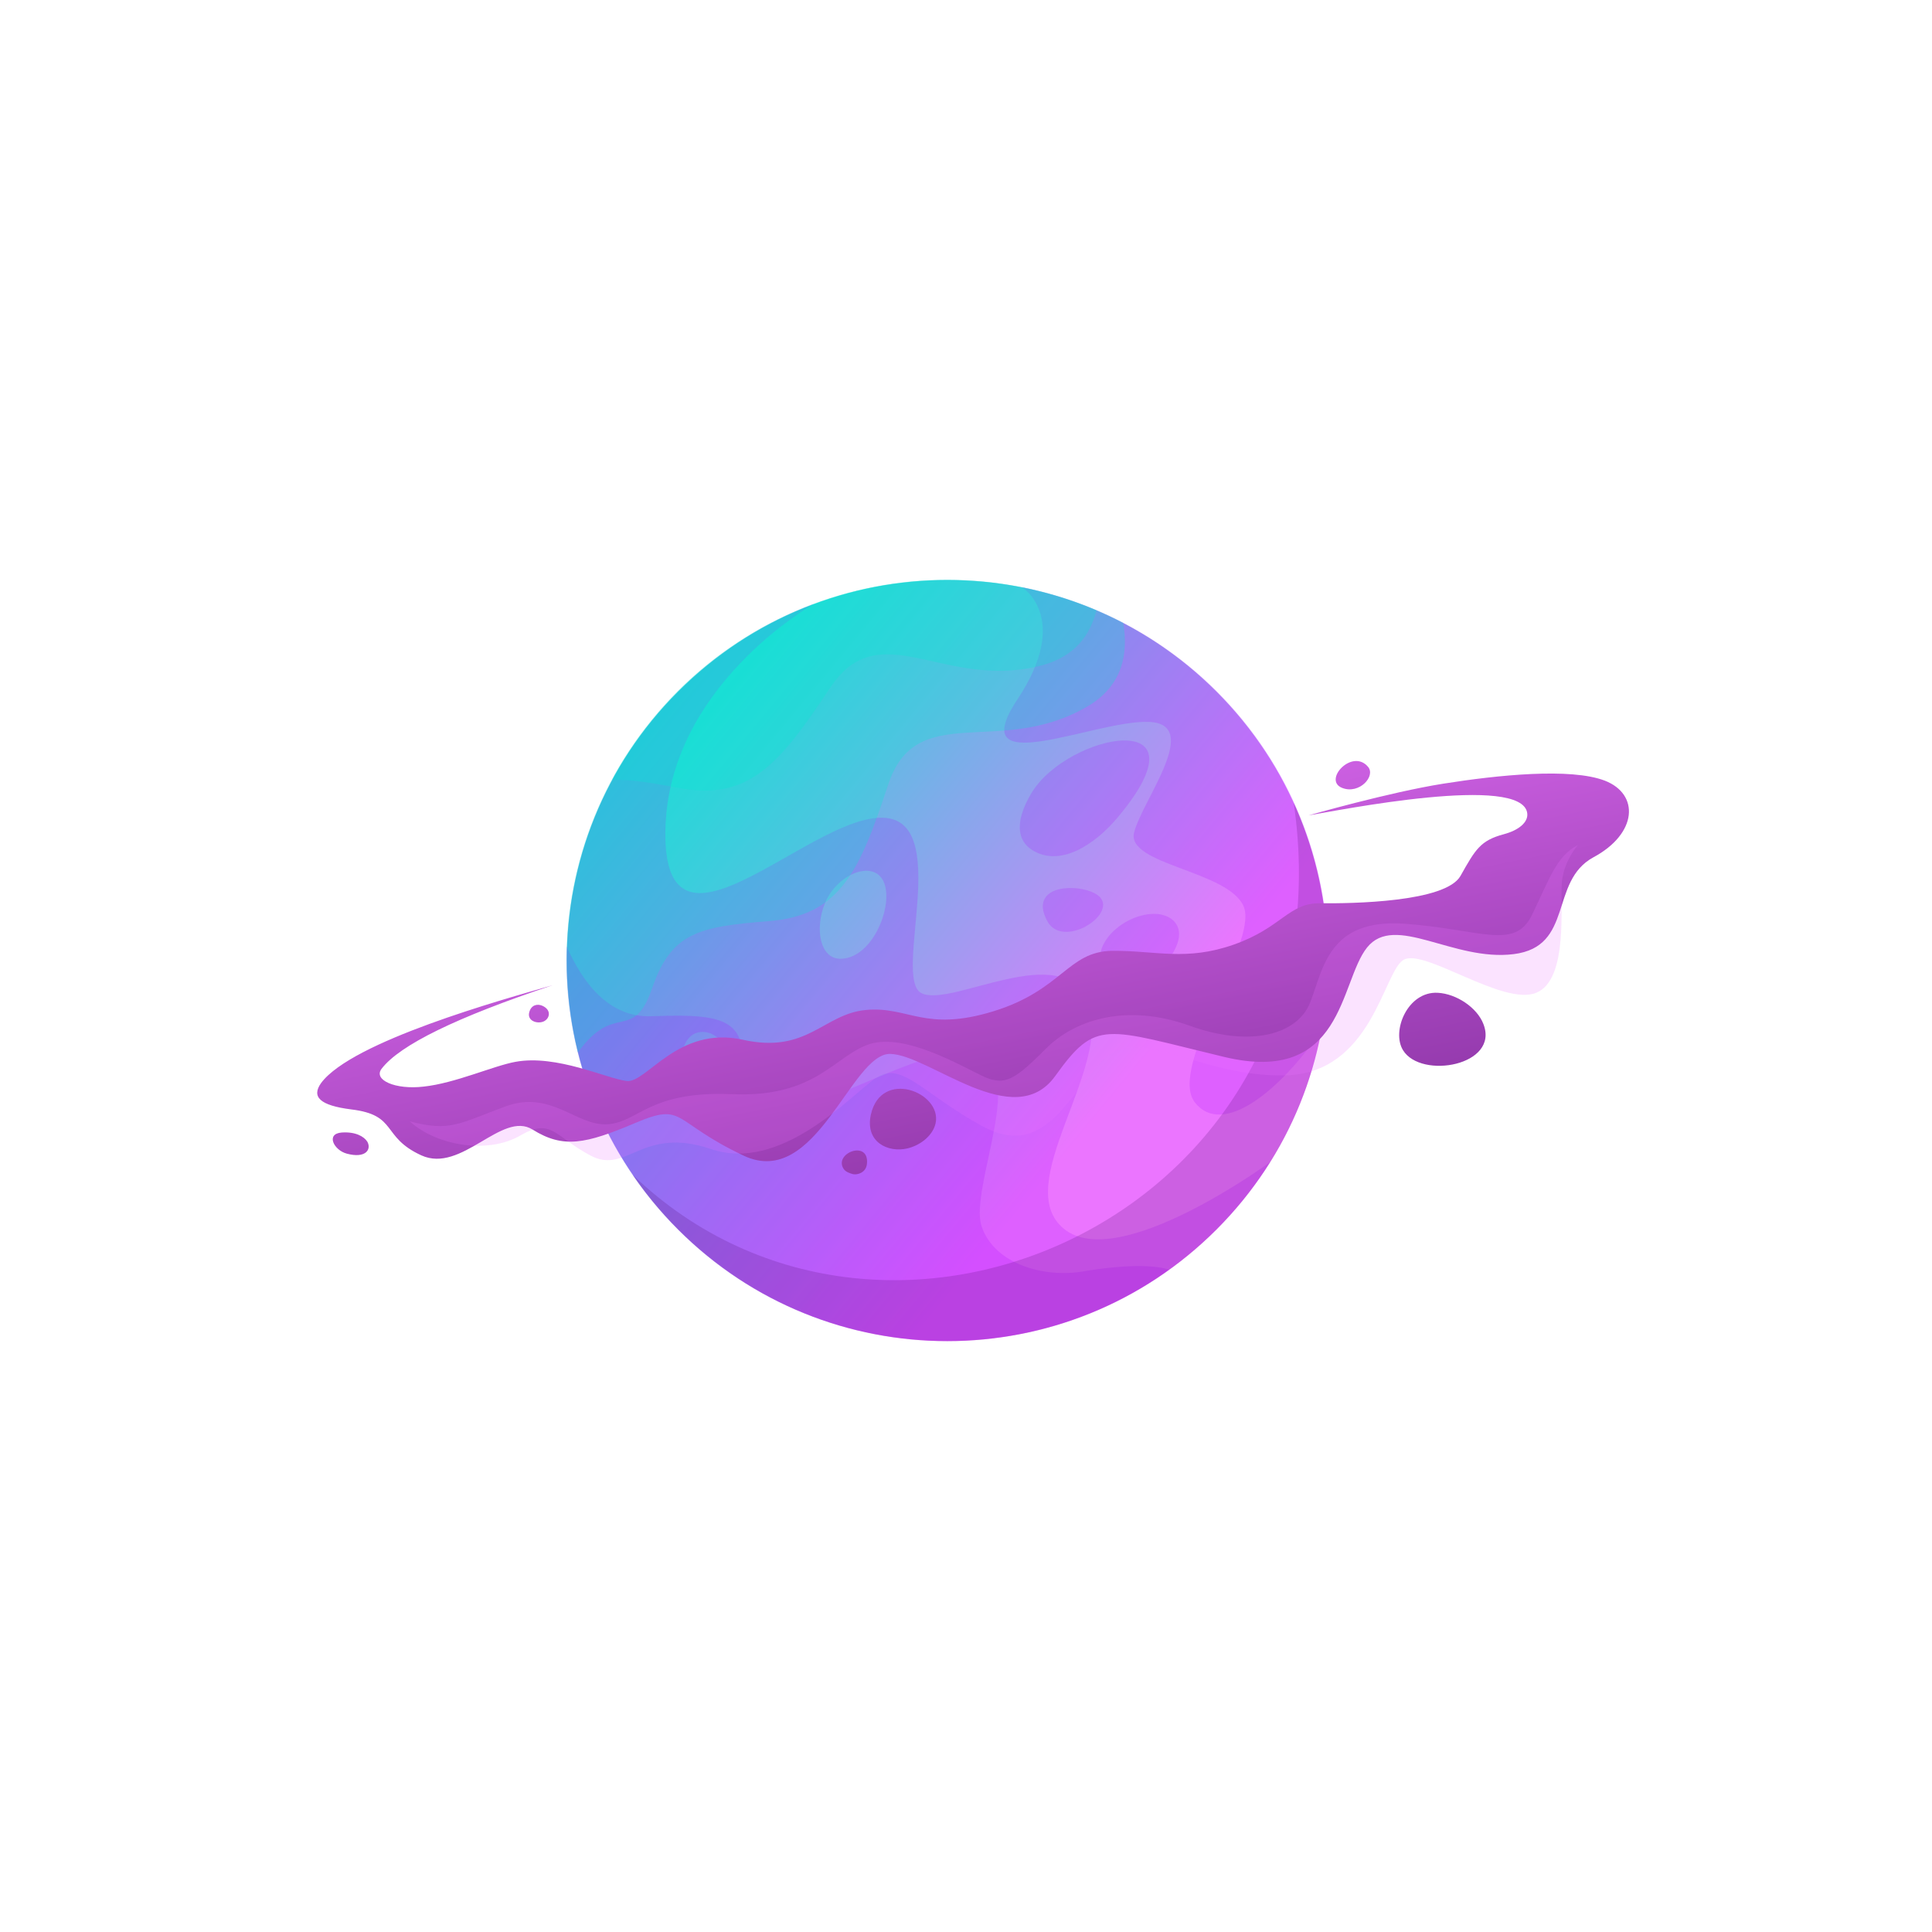 <svg xmlns="http://www.w3.org/2000/svg" xmlns:xlink="http://www.w3.org/1999/xlink" width="500" zoomAndPan="magnify" viewBox="0 0 375 375" height="500" preserveAspectRatio="xMidYMid meet" version="1.0"><defs><clipPath id="9ada0639cc"><path d="M 110 112 L 258 112 L 258 261 L 110 261 Z M 110 112 " clip-rule="nonzero"/></clipPath><clipPath id="fed4a85252"><path d="M 131.648 238.676 C 160.504 267.531 207.25 267.531 236.102 238.676 C 264.957 209.82 264.957 163.074 236.102 134.219 C 207.25 105.363 160.504 105.363 131.648 134.219 C 102.793 163.012 102.793 209.82 131.648 238.676 Z M 131.648 238.676 " clip-rule="evenodd"/></clipPath><linearGradient x1="3501.094" gradientTransform="matrix(0.018, 0, 0, -0.018, 32.342, 36.376)" y1="-4246.443" x2="13170.603" gradientUnits="userSpaceOnUse" y2="-12263.889" id="f34f631fdf"><stop stop-opacity="1" stop-color="rgb(0%, 92.2%, 81.999%)" offset="0"/><stop stop-opacity="1" stop-color="rgb(0%, 92.2%, 81.999%)" offset="0.062"/><stop stop-opacity="1" stop-color="rgb(0%, 92.2%, 81.999%)" offset="0.094"/><stop stop-opacity="1" stop-color="rgb(0.122%, 92.137%, 82.022%)" offset="0.102"/><stop stop-opacity="1" stop-color="rgb(0.851%, 91.771%, 82.166%)" offset="0.105"/><stop stop-opacity="1" stop-color="rgb(1.46%, 91.466%, 82.285%)" offset="0.109"/><stop stop-opacity="1" stop-color="rgb(2.069%, 91.159%, 82.404%)" offset="0.113"/><stop stop-opacity="1" stop-color="rgb(2.678%, 90.854%, 82.523%)" offset="0.117"/><stop stop-opacity="1" stop-color="rgb(3.285%, 90.549%, 82.64%)" offset="0.121"/><stop stop-opacity="1" stop-color="rgb(3.894%, 90.244%, 82.759%)" offset="0.125"/><stop stop-opacity="1" stop-color="rgb(4.503%, 89.937%, 82.878%)" offset="0.129"/><stop stop-opacity="1" stop-color="rgb(5.112%, 89.632%, 82.997%)" offset="0.133"/><stop stop-opacity="1" stop-color="rgb(5.719%, 89.326%, 83.116%)" offset="0.137"/><stop stop-opacity="1" stop-color="rgb(6.328%, 89.021%, 83.235%)" offset="0.141"/><stop stop-opacity="1" stop-color="rgb(6.937%, 88.715%, 83.353%)" offset="0.145"/><stop stop-opacity="1" stop-color="rgb(7.545%, 88.409%, 83.472%)" offset="0.148"/><stop stop-opacity="1" stop-color="rgb(8.153%, 88.104%, 83.591%)" offset="0.152"/><stop stop-opacity="1" stop-color="rgb(8.762%, 87.799%, 83.71%)" offset="0.156"/><stop stop-opacity="1" stop-color="rgb(9.37%, 87.492%, 83.829%)" offset="0.16"/><stop stop-opacity="1" stop-color="rgb(9.979%, 87.187%, 83.948%)" offset="0.164"/><stop stop-opacity="1" stop-color="rgb(10.587%, 86.882%, 84.067%)" offset="0.168"/><stop stop-opacity="1" stop-color="rgb(11.195%, 86.577%, 84.186%)" offset="0.172"/><stop stop-opacity="1" stop-color="rgb(11.804%, 86.272%, 84.303%)" offset="0.176"/><stop stop-opacity="1" stop-color="rgb(12.413%, 85.966%, 84.422%)" offset="0.18"/><stop stop-opacity="1" stop-color="rgb(13.02%, 85.66%, 84.541%)" offset="0.184"/><stop stop-opacity="1" stop-color="rgb(13.629%, 85.355%, 84.66%)" offset="0.188"/><stop stop-opacity="1" stop-color="rgb(14.236%, 85.049%, 84.779%)" offset="0.191"/><stop stop-opacity="1" stop-color="rgb(14.845%, 84.744%, 84.898%)" offset="0.195"/><stop stop-opacity="1" stop-color="rgb(15.454%, 84.438%, 85.016%)" offset="0.199"/><stop stop-opacity="1" stop-color="rgb(16.063%, 84.132%, 85.135%)" offset="0.203"/><stop stop-opacity="1" stop-color="rgb(16.67%, 83.827%, 85.254%)" offset="0.207"/><stop stop-opacity="1" stop-color="rgb(17.279%, 83.522%, 85.373%)" offset="0.211"/><stop stop-opacity="1" stop-color="rgb(17.888%, 83.215%, 85.492%)" offset="0.215"/><stop stop-opacity="1" stop-color="rgb(18.497%, 82.91%, 85.611%)" offset="0.219"/><stop stop-opacity="1" stop-color="rgb(19.104%, 82.605%, 85.728%)" offset="0.223"/><stop stop-opacity="1" stop-color="rgb(19.713%, 82.3%, 85.847%)" offset="0.227"/><stop stop-opacity="1" stop-color="rgb(20.322%, 81.993%, 85.966%)" offset="0.23"/><stop stop-opacity="1" stop-color="rgb(20.93%, 81.688%, 86.086%)" offset="0.234"/><stop stop-opacity="1" stop-color="rgb(21.538%, 81.383%, 86.205%)" offset="0.238"/><stop stop-opacity="1" stop-color="rgb(22.147%, 81.078%, 86.324%)" offset="0.242"/><stop stop-opacity="1" stop-color="rgb(22.755%, 80.771%, 86.441%)" offset="0.246"/><stop stop-opacity="1" stop-color="rgb(23.364%, 80.466%, 86.56%)" offset="0.25"/><stop stop-opacity="1" stop-color="rgb(23.972%, 80.161%, 86.679%)" offset="0.254"/><stop stop-opacity="1" stop-color="rgb(24.58%, 79.855%, 86.798%)" offset="0.258"/><stop stop-opacity="1" stop-color="rgb(25.189%, 79.549%, 86.917%)" offset="0.262"/><stop stop-opacity="1" stop-color="rgb(25.798%, 79.243%, 87.036%)" offset="0.266"/><stop stop-opacity="1" stop-color="rgb(26.405%, 78.938%, 87.154%)" offset="0.27"/><stop stop-opacity="1" stop-color="rgb(27.014%, 78.633%, 87.273%)" offset="0.273"/><stop stop-opacity="1" stop-color="rgb(27.623%, 78.326%, 87.392%)" offset="0.277"/><stop stop-opacity="1" stop-color="rgb(28.232%, 78.021%, 87.511%)" offset="0.281"/><stop stop-opacity="1" stop-color="rgb(28.839%, 77.716%, 87.63%)" offset="0.285"/><stop stop-opacity="1" stop-color="rgb(29.448%, 77.411%, 87.749%)" offset="0.289"/><stop stop-opacity="1" stop-color="rgb(30.057%, 77.106%, 87.868%)" offset="0.293"/><stop stop-opacity="1" stop-color="rgb(30.666%, 76.801%, 87.987%)" offset="0.297"/><stop stop-opacity="1" stop-color="rgb(31.273%, 76.494%, 88.104%)" offset="0.301"/><stop stop-opacity="1" stop-color="rgb(31.882%, 76.189%, 88.223%)" offset="0.305"/><stop stop-opacity="1" stop-color="rgb(32.491%, 75.883%, 88.342%)" offset="0.309"/><stop stop-opacity="1" stop-color="rgb(33.099%, 75.578%, 88.461%)" offset="0.312"/><stop stop-opacity="1" stop-color="rgb(33.707%, 75.272%, 88.58%)" offset="0.316"/><stop stop-opacity="1" stop-color="rgb(34.315%, 74.966%, 88.699%)" offset="0.32"/><stop stop-opacity="1" stop-color="rgb(34.923%, 74.661%, 88.817%)" offset="0.324"/><stop stop-opacity="1" stop-color="rgb(35.532%, 74.356%, 88.936%)" offset="0.328"/><stop stop-opacity="1" stop-color="rgb(36.14%, 74.049%, 89.055%)" offset="0.332"/><stop stop-opacity="1" stop-color="rgb(36.749%, 73.744%, 89.174%)" offset="0.336"/><stop stop-opacity="1" stop-color="rgb(37.357%, 73.439%, 89.293%)" offset="0.34"/><stop stop-opacity="1" stop-color="rgb(37.965%, 73.134%, 89.412%)" offset="0.344"/><stop stop-opacity="1" stop-color="rgb(38.574%, 72.827%, 89.529%)" offset="0.348"/><stop stop-opacity="1" stop-color="rgb(39.183%, 72.522%, 89.648%)" offset="0.352"/><stop stop-opacity="1" stop-color="rgb(39.79%, 72.217%, 89.767%)" offset="0.355"/><stop stop-opacity="1" stop-color="rgb(40.399%, 71.912%, 89.886%)" offset="0.359"/><stop stop-opacity="1" stop-color="rgb(41.008%, 71.605%, 90.005%)" offset="0.363"/><stop stop-opacity="1" stop-color="rgb(41.617%, 71.3%, 90.125%)" offset="0.367"/><stop stop-opacity="1" stop-color="rgb(42.224%, 70.995%, 90.242%)" offset="0.371"/><stop stop-opacity="1" stop-color="rgb(42.833%, 70.689%, 90.361%)" offset="0.375"/><stop stop-opacity="1" stop-color="rgb(43.442%, 70.383%, 90.48%)" offset="0.379"/><stop stop-opacity="1" stop-color="rgb(44.051%, 70.078%, 90.599%)" offset="0.383"/><stop stop-opacity="1" stop-color="rgb(44.658%, 69.772%, 90.718%)" offset="0.387"/><stop stop-opacity="1" stop-color="rgb(45.267%, 69.467%, 90.837%)" offset="0.391"/><stop stop-opacity="1" stop-color="rgb(45.876%, 69.162%, 90.955%)" offset="0.395"/><stop stop-opacity="1" stop-color="rgb(46.484%, 68.857%, 91.074%)" offset="0.398"/><stop stop-opacity="1" stop-color="rgb(47.092%, 68.55%, 91.193%)" offset="0.402"/><stop stop-opacity="1" stop-color="rgb(47.7%, 68.245%, 91.312%)" offset="0.406"/><stop stop-opacity="1" stop-color="rgb(48.309%, 67.94%, 91.431%)" offset="0.41"/><stop stop-opacity="1" stop-color="rgb(48.918%, 67.635%, 91.55%)" offset="0.414"/><stop stop-opacity="1" stop-color="rgb(49.525%, 67.328%, 91.669%)" offset="0.418"/><stop stop-opacity="1" stop-color="rgb(50.134%, 67.023%, 91.788%)" offset="0.422"/><stop stop-opacity="1" stop-color="rgb(50.743%, 66.718%, 91.905%)" offset="0.426"/><stop stop-opacity="1" stop-color="rgb(51.352%, 66.412%, 92.024%)" offset="0.43"/><stop stop-opacity="1" stop-color="rgb(51.959%, 66.106%, 92.143%)" offset="0.434"/><stop stop-opacity="1" stop-color="rgb(52.568%, 65.8%, 92.262%)" offset="0.438"/><stop stop-opacity="1" stop-color="rgb(53.177%, 65.495%, 92.381%)" offset="0.441"/><stop stop-opacity="1" stop-color="rgb(53.786%, 65.19%, 92.5%)" offset="0.445"/><stop stop-opacity="1" stop-color="rgb(54.393%, 64.883%, 92.618%)" offset="0.449"/><stop stop-opacity="1" stop-color="rgb(55.002%, 64.578%, 92.737%)" offset="0.453"/><stop stop-opacity="1" stop-color="rgb(55.609%, 64.273%, 92.856%)" offset="0.457"/><stop stop-opacity="1" stop-color="rgb(56.218%, 63.968%, 92.975%)" offset="0.461"/><stop stop-opacity="1" stop-color="rgb(56.827%, 63.661%, 93.094%)" offset="0.465"/><stop stop-opacity="1" stop-color="rgb(57.436%, 63.356%, 93.213%)" offset="0.469"/><stop stop-opacity="1" stop-color="rgb(58.043%, 63.051%, 93.33%)" offset="0.473"/><stop stop-opacity="1" stop-color="rgb(58.652%, 62.746%, 93.449%)" offset="0.477"/><stop stop-opacity="1" stop-color="rgb(59.261%, 62.439%, 93.568%)" offset="0.48"/><stop stop-opacity="1" stop-color="rgb(59.869%, 62.134%, 93.687%)" offset="0.484"/><stop stop-opacity="1" stop-color="rgb(60.477%, 61.829%, 93.806%)" offset="0.488"/><stop stop-opacity="1" stop-color="rgb(61.086%, 61.523%, 93.925%)" offset="0.492"/><stop stop-opacity="1" stop-color="rgb(61.694%, 61.217%, 94.043%)" offset="0.496"/><stop stop-opacity="1" stop-color="rgb(62.303%, 60.912%, 94.162%)" offset="0.5"/><stop stop-opacity="1" stop-color="rgb(62.91%, 60.606%, 94.281%)" offset="0.504"/><stop stop-opacity="1" stop-color="rgb(63.519%, 60.301%, 94.4%)" offset="0.508"/><stop stop-opacity="1" stop-color="rgb(64.128%, 59.996%, 94.519%)" offset="0.512"/><stop stop-opacity="1" stop-color="rgb(64.737%, 59.691%, 94.638%)" offset="0.516"/><stop stop-opacity="1" stop-color="rgb(65.344%, 59.384%, 94.756%)" offset="0.52"/><stop stop-opacity="1" stop-color="rgb(65.953%, 59.079%, 94.875%)" offset="0.523"/><stop stop-opacity="1" stop-color="rgb(66.562%, 58.774%, 94.994%)" offset="0.527"/><stop stop-opacity="1" stop-color="rgb(67.171%, 58.469%, 95.113%)" offset="0.531"/><stop stop-opacity="1" stop-color="rgb(67.778%, 58.162%, 95.232%)" offset="0.535"/><stop stop-opacity="1" stop-color="rgb(68.387%, 57.857%, 95.351%)" offset="0.539"/><stop stop-opacity="1" stop-color="rgb(68.996%, 57.552%, 95.47%)" offset="0.543"/><stop stop-opacity="1" stop-color="rgb(69.604%, 57.246%, 95.589%)" offset="0.547"/><stop stop-opacity="1" stop-color="rgb(70.212%, 56.94%, 95.706%)" offset="0.551"/><stop stop-opacity="1" stop-color="rgb(70.821%, 56.635%, 95.825%)" offset="0.555"/><stop stop-opacity="1" stop-color="rgb(71.429%, 56.329%, 95.944%)" offset="0.559"/><stop stop-opacity="1" stop-color="rgb(72.038%, 56.024%, 96.063%)" offset="0.562"/><stop stop-opacity="1" stop-color="rgb(72.646%, 55.717%, 96.182%)" offset="0.566"/><stop stop-opacity="1" stop-color="rgb(73.254%, 55.412%, 96.301%)" offset="0.57"/><stop stop-opacity="1" stop-color="rgb(73.863%, 55.107%, 96.419%)" offset="0.574"/><stop stop-opacity="1" stop-color="rgb(74.472%, 54.802%, 96.538%)" offset="0.578"/><stop stop-opacity="1" stop-color="rgb(75.079%, 54.495%, 96.657%)" offset="0.582"/><stop stop-opacity="1" stop-color="rgb(75.688%, 54.19%, 96.776%)" offset="0.586"/><stop stop-opacity="1" stop-color="rgb(76.295%, 53.885%, 96.895%)" offset="0.59"/><stop stop-opacity="1" stop-color="rgb(76.904%, 53.58%, 97.014%)" offset="0.594"/><stop stop-opacity="1" stop-color="rgb(77.513%, 53.273%, 97.131%)" offset="0.598"/><stop stop-opacity="1" stop-color="rgb(78.122%, 52.968%, 97.25%)" offset="0.602"/><stop stop-opacity="1" stop-color="rgb(78.729%, 52.663%, 97.369%)" offset="0.605"/><stop stop-opacity="1" stop-color="rgb(79.338%, 52.357%, 97.488%)" offset="0.609"/><stop stop-opacity="1" stop-color="rgb(79.947%, 52.051%, 97.607%)" offset="0.613"/><stop stop-opacity="1" stop-color="rgb(80.556%, 51.746%, 97.726%)" offset="0.617"/><stop stop-opacity="1" stop-color="rgb(81.163%, 51.44%, 97.844%)" offset="0.621"/><stop stop-opacity="1" stop-color="rgb(81.772%, 51.135%, 97.963%)" offset="0.625"/><stop stop-opacity="1" stop-color="rgb(82.381%, 50.83%, 98.082%)" offset="0.629"/><stop stop-opacity="1" stop-color="rgb(82.99%, 50.525%, 98.201%)" offset="0.633"/><stop stop-opacity="1" stop-color="rgb(83.597%, 50.218%, 98.32%)" offset="0.637"/><stop stop-opacity="1" stop-color="rgb(84.206%, 49.913%, 98.439%)" offset="0.641"/><stop stop-opacity="1" stop-color="rgb(84.814%, 49.608%, 98.558%)" offset="0.645"/><stop stop-opacity="1" stop-color="rgb(85.423%, 49.303%, 98.677%)" offset="0.648"/><stop stop-opacity="1" stop-color="rgb(86.031%, 48.996%, 98.795%)" offset="0.652"/><stop stop-opacity="1" stop-color="rgb(86.639%, 48.691%, 98.914%)" offset="0.656"/><stop stop-opacity="1" stop-color="rgb(87.248%, 48.386%, 99.033%)" offset="0.66"/><stop stop-opacity="1" stop-color="rgb(87.857%, 48.08%, 99.152%)" offset="0.664"/><stop stop-opacity="1" stop-color="rgb(88.464%, 47.774%, 99.271%)" offset="0.668"/><stop stop-opacity="1" stop-color="rgb(89.073%, 47.469%, 99.39%)" offset="0.672"/><stop stop-opacity="1" stop-color="rgb(89.682%, 47.163%, 99.507%)" offset="0.676"/><stop stop-opacity="1" stop-color="rgb(90.291%, 46.858%, 99.626%)" offset="0.68"/><stop stop-opacity="1" stop-color="rgb(90.898%, 46.552%, 99.745%)" offset="0.684"/><stop stop-opacity="1" stop-color="rgb(91.507%, 46.246%, 99.864%)" offset="0.688"/><stop stop-opacity="1" stop-color="rgb(91.853%, 46.072%, 99.931%)" offset="0.691"/><stop stop-opacity="1" stop-color="rgb(92.2%, 45.9%, 100%)" offset="0.695"/><stop stop-opacity="1" stop-color="rgb(92.2%, 45.9%, 100%)" offset="0.703"/><stop stop-opacity="1" stop-color="rgb(92.2%, 45.9%, 100%)" offset="0.719"/><stop stop-opacity="1" stop-color="rgb(92.2%, 45.9%, 100%)" offset="0.75"/><stop stop-opacity="1" stop-color="rgb(92.2%, 45.9%, 100%)" offset="1"/></linearGradient><clipPath id="dbb5bd2c3a"><path d="M 61 147 L 317 147 L 317 228 L 61 228 Z M 61 147 " clip-rule="nonzero"/></clipPath><clipPath id="c8a50a6871"><path d="M 107.281 191.223 C 88.621 197.445 77.594 202.832 74.066 207.449 C 72.398 209.629 76.758 211.551 82.207 210.91 C 88.301 210.27 95.805 206.871 100.035 206.102 C 108.051 204.625 117.797 209.371 121.645 209.82 C 125.492 210.27 131.582 199.047 144.152 201.805 C 156.719 204.625 159.797 196.805 168.07 196.035 C 176.34 195.266 179.484 200.395 192.82 196.289 C 206.156 192.188 207.25 184.684 215.84 184.555 C 224.434 184.492 230.203 186.609 239.5 183.336 C 248.801 180.066 250.082 175.258 256.238 175.32 C 262.395 175.387 280.605 175.129 283.488 170 C 286.375 164.871 287.336 163.137 291.891 161.922 C 294.777 161.152 296.637 159.613 296.441 157.879 C 295.547 150.121 259.766 157.305 253.992 158.266 C 253.992 158.266 269.641 153.777 280.156 152.109 C 290.672 150.441 304.844 148.969 311.512 151.531 C 318.246 154.16 317.859 161.793 309.266 166.41 C 300.676 171.09 305.547 183.723 293.812 185.195 C 282.078 186.672 270.73 177.18 265.344 183.914 C 259.957 190.648 260.855 210.719 237.578 205.141 C 214.301 199.559 212.828 197.699 204.812 208.859 C 196.797 220.016 180.445 204.754 172.812 204.562 C 165.184 204.371 158.449 230.98 144.344 224.312 C 130.238 217.645 132.992 213.859 123.312 217.965 C 113.629 222.066 109.332 222.965 103.371 219.246 C 97.406 215.527 89.582 227.84 81.762 224.246 C 73.938 220.656 77.27 216.426 68.164 215.336 C 62.074 214.566 60.406 212.898 62.332 210.203 C 68.359 202.125 97.215 194.109 107.281 191.223 Z M 102.727 196.48 C 102.277 198.148 104.266 198.789 105.484 198.277 C 106.703 197.766 107.152 196.035 105.23 195.199 C 104.332 194.816 103.113 195.008 102.727 196.48 Z M 66.305 219.824 C 63.164 220.078 64.832 223.285 67.332 223.926 C 70.922 224.891 72.141 223.156 71.309 221.617 C 70.668 220.594 69 219.629 66.305 219.824 Z M 163.707 226.812 C 164.094 227.453 164.863 227.711 165.57 227.902 C 166.465 228.094 168.07 227.582 168.262 225.98 C 168.84 221.168 161.848 223.734 163.707 226.812 Z M 169.031 216.359 C 167.875 221.684 172.367 223.797 176.148 222.902 C 178.777 222.258 181.086 220.336 181.598 218.027 C 182.883 212 171.02 207.383 169.031 216.359 Z M 272.332 203.855 C 275.859 209.562 291.121 206.805 287.914 198.727 C 286.695 195.586 282.719 192.891 279.066 192.699 C 273.23 192.379 270.023 200.137 272.332 203.855 Z M 260.535 152.941 C 263.867 154.227 267.074 150.633 265.535 148.84 C 262.457 145.184 256.688 151.469 260.535 152.941 Z M 260.535 152.941 " clip-rule="evenodd"/></clipPath><linearGradient x1="9386.898" gradientTransform="matrix(0.018, 0, 0, -0.018, 32.342, 36.376)" y1="-11986.625" x2="7913.631" gradientUnits="userSpaceOnUse" y2="-4697.939" id="125f78793c"><stop stop-opacity="1" stop-color="rgb(49.146%, 16.531%, 59.441%)" offset="0"/><stop stop-opacity="1" stop-color="rgb(49.324%, 16.653%, 59.608%)" offset="0.008"/><stop stop-opacity="1" stop-color="rgb(49.681%, 16.898%, 59.946%)" offset="0.016"/><stop stop-opacity="1" stop-color="rgb(50.038%, 17.14%, 60.281%)" offset="0.023"/><stop stop-opacity="1" stop-color="rgb(50.397%, 17.384%, 60.619%)" offset="0.031"/><stop stop-opacity="1" stop-color="rgb(50.754%, 17.628%, 60.954%)" offset="0.039"/><stop stop-opacity="1" stop-color="rgb(51.111%, 17.871%, 61.292%)" offset="0.047"/><stop stop-opacity="1" stop-color="rgb(51.468%, 18.115%, 61.627%)" offset="0.055"/><stop stop-opacity="1" stop-color="rgb(51.825%, 18.359%, 61.964%)" offset="0.062"/><stop stop-opacity="1" stop-color="rgb(52.182%, 18.602%, 62.3%)" offset="0.07"/><stop stop-opacity="1" stop-color="rgb(52.539%, 18.846%, 62.637%)" offset="0.078"/><stop stop-opacity="1" stop-color="rgb(52.896%, 19.09%, 62.975%)" offset="0.086"/><stop stop-opacity="1" stop-color="rgb(53.253%, 19.334%, 63.31%)" offset="0.094"/><stop stop-opacity="1" stop-color="rgb(53.612%, 19.577%, 63.647%)" offset="0.102"/><stop stop-opacity="1" stop-color="rgb(53.969%, 19.821%, 63.983%)" offset="0.109"/><stop stop-opacity="1" stop-color="rgb(54.326%, 20.065%, 64.32%)" offset="0.117"/><stop stop-opacity="1" stop-color="rgb(54.683%, 20.308%, 64.656%)" offset="0.125"/><stop stop-opacity="1" stop-color="rgb(55.04%, 20.552%, 64.993%)" offset="0.133"/><stop stop-opacity="1" stop-color="rgb(55.397%, 20.796%, 65.329%)" offset="0.141"/><stop stop-opacity="1" stop-color="rgb(55.754%, 21.039%, 65.666%)" offset="0.148"/><stop stop-opacity="1" stop-color="rgb(56.111%, 21.283%, 66.002%)" offset="0.156"/><stop stop-opacity="1" stop-color="rgb(56.47%, 21.527%, 66.339%)" offset="0.164"/><stop stop-opacity="1" stop-color="rgb(56.827%, 21.77%, 66.676%)" offset="0.172"/><stop stop-opacity="1" stop-color="rgb(57.184%, 22.014%, 67.012%)" offset="0.18"/><stop stop-opacity="1" stop-color="rgb(57.541%, 22.258%, 67.349%)" offset="0.188"/><stop stop-opacity="1" stop-color="rgb(57.898%, 22.502%, 67.685%)" offset="0.195"/><stop stop-opacity="1" stop-color="rgb(58.255%, 22.745%, 68.022%)" offset="0.203"/><stop stop-opacity="1" stop-color="rgb(58.612%, 22.989%, 68.358%)" offset="0.211"/><stop stop-opacity="1" stop-color="rgb(58.969%, 23.233%, 68.695%)" offset="0.219"/><stop stop-opacity="1" stop-color="rgb(59.326%, 23.476%, 69.031%)" offset="0.227"/><stop stop-opacity="1" stop-color="rgb(59.685%, 23.72%, 69.368%)" offset="0.234"/><stop stop-opacity="1" stop-color="rgb(60.042%, 23.964%, 69.704%)" offset="0.242"/><stop stop-opacity="1" stop-color="rgb(60.399%, 24.207%, 70.041%)" offset="0.25"/><stop stop-opacity="1" stop-color="rgb(60.756%, 24.451%, 70.378%)" offset="0.258"/><stop stop-opacity="1" stop-color="rgb(61.113%, 24.695%, 70.714%)" offset="0.266"/><stop stop-opacity="1" stop-color="rgb(61.47%, 24.939%, 71.051%)" offset="0.273"/><stop stop-opacity="1" stop-color="rgb(61.827%, 25.182%, 71.387%)" offset="0.281"/><stop stop-opacity="1" stop-color="rgb(62.184%, 25.426%, 71.724%)" offset="0.289"/><stop stop-opacity="1" stop-color="rgb(62.541%, 25.67%, 72.06%)" offset="0.297"/><stop stop-opacity="1" stop-color="rgb(62.9%, 25.912%, 72.397%)" offset="0.305"/><stop stop-opacity="1" stop-color="rgb(63.257%, 26.157%, 72.733%)" offset="0.312"/><stop stop-opacity="1" stop-color="rgb(63.614%, 26.401%, 73.07%)" offset="0.32"/><stop stop-opacity="1" stop-color="rgb(63.971%, 26.643%, 73.407%)" offset="0.328"/><stop stop-opacity="1" stop-color="rgb(64.328%, 26.888%, 73.743%)" offset="0.336"/><stop stop-opacity="1" stop-color="rgb(64.685%, 27.132%, 74.08%)" offset="0.344"/><stop stop-opacity="1" stop-color="rgb(65.042%, 27.374%, 74.416%)" offset="0.352"/><stop stop-opacity="1" stop-color="rgb(65.399%, 27.618%, 74.753%)" offset="0.359"/><stop stop-opacity="1" stop-color="rgb(65.758%, 27.863%, 75.089%)" offset="0.367"/><stop stop-opacity="1" stop-color="rgb(66.115%, 28.107%, 75.426%)" offset="0.375"/><stop stop-opacity="1" stop-color="rgb(66.472%, 28.349%, 75.761%)" offset="0.378"/><stop stop-opacity="1" stop-color="rgb(66.65%, 28.471%, 75.931%)" offset="0.383"/><stop stop-opacity="1" stop-color="rgb(66.829%, 28.593%, 76.099%)" offset="0.391"/><stop stop-opacity="1" stop-color="rgb(67.186%, 28.838%, 76.434%)" offset="0.398"/><stop stop-opacity="1" stop-color="rgb(67.543%, 29.08%, 76.772%)" offset="0.406"/><stop stop-opacity="1" stop-color="rgb(67.9%, 29.324%, 77.109%)" offset="0.414"/><stop stop-opacity="1" stop-color="rgb(68.257%, 29.568%, 77.444%)" offset="0.422"/><stop stop-opacity="1" stop-color="rgb(68.614%, 29.811%, 77.782%)" offset="0.43"/><stop stop-opacity="1" stop-color="rgb(68.973%, 30.055%, 78.117%)" offset="0.438"/><stop stop-opacity="1" stop-color="rgb(69.33%, 30.299%, 78.455%)" offset="0.445"/><stop stop-opacity="1" stop-color="rgb(69.687%, 30.542%, 78.79%)" offset="0.453"/><stop stop-opacity="1" stop-color="rgb(70.044%, 30.786%, 79.128%)" offset="0.461"/><stop stop-opacity="1" stop-color="rgb(70.401%, 31.03%, 79.463%)" offset="0.469"/><stop stop-opacity="1" stop-color="rgb(70.758%, 31.274%, 79.8%)" offset="0.477"/><stop stop-opacity="1" stop-color="rgb(71.115%, 31.517%, 80.136%)" offset="0.484"/><stop stop-opacity="1" stop-color="rgb(71.472%, 31.761%, 80.473%)" offset="0.492"/><stop stop-opacity="1" stop-color="rgb(71.829%, 32.005%, 80.811%)" offset="0.5"/><stop stop-opacity="1" stop-color="rgb(72.188%, 32.248%, 81.146%)" offset="0.508"/><stop stop-opacity="1" stop-color="rgb(72.545%, 32.492%, 81.483%)" offset="0.516"/><stop stop-opacity="1" stop-color="rgb(72.902%, 32.736%, 81.819%)" offset="0.523"/><stop stop-opacity="1" stop-color="rgb(73.259%, 32.979%, 82.156%)" offset="0.531"/><stop stop-opacity="1" stop-color="rgb(73.616%, 33.223%, 82.492%)" offset="0.539"/><stop stop-opacity="1" stop-color="rgb(73.973%, 33.467%, 82.829%)" offset="0.547"/><stop stop-opacity="1" stop-color="rgb(74.33%, 33.71%, 83.165%)" offset="0.555"/><stop stop-opacity="1" stop-color="rgb(74.687%, 33.954%, 83.502%)" offset="0.562"/><stop stop-opacity="1" stop-color="rgb(75.044%, 34.198%, 83.839%)" offset="0.57"/><stop stop-opacity="1" stop-color="rgb(75.403%, 34.442%, 84.175%)" offset="0.578"/><stop stop-opacity="1" stop-color="rgb(75.76%, 34.685%, 84.512%)" offset="0.586"/><stop stop-opacity="1" stop-color="rgb(76.117%, 34.929%, 84.848%)" offset="0.594"/><stop stop-opacity="1" stop-color="rgb(76.474%, 35.173%, 85.185%)" offset="0.602"/><stop stop-opacity="1" stop-color="rgb(76.831%, 35.416%, 85.521%)" offset="0.609"/><stop stop-opacity="1" stop-color="rgb(77.188%, 35.66%, 85.858%)" offset="0.617"/><stop stop-opacity="1" stop-color="rgb(77.545%, 35.904%, 86.194%)" offset="0.622"/><stop stop-opacity="1" stop-color="rgb(77.724%, 36.026%, 86.363%)" offset="0.625"/><stop stop-opacity="1" stop-color="rgb(77.902%, 36.147%, 86.531%)" offset="0.633"/><stop stop-opacity="1" stop-color="rgb(78.261%, 36.391%, 86.867%)" offset="0.641"/><stop stop-opacity="1" stop-color="rgb(78.618%, 36.635%, 87.204%)" offset="0.648"/><stop stop-opacity="1" stop-color="rgb(78.975%, 36.879%, 87.541%)" offset="0.656"/><stop stop-opacity="1" stop-color="rgb(79.332%, 37.122%, 87.877%)" offset="0.664"/><stop stop-opacity="1" stop-color="rgb(79.689%, 37.366%, 88.214%)" offset="0.672"/><stop stop-opacity="1" stop-color="rgb(80.046%, 37.61%, 88.55%)" offset="0.68"/><stop stop-opacity="1" stop-color="rgb(80.403%, 37.852%, 88.887%)" offset="0.688"/><stop stop-opacity="1" stop-color="rgb(80.76%, 38.097%, 89.223%)" offset="0.695"/><stop stop-opacity="1" stop-color="rgb(81.117%, 38.341%, 89.56%)" offset="0.703"/><stop stop-opacity="1" stop-color="rgb(81.476%, 38.583%, 89.896%)" offset="0.711"/><stop stop-opacity="1" stop-color="rgb(81.833%, 38.828%, 90.233%)" offset="0.719"/><stop stop-opacity="1" stop-color="rgb(82.19%, 39.072%, 90.569%)" offset="0.727"/><stop stop-opacity="1" stop-color="rgb(82.547%, 39.314%, 90.906%)" offset="0.734"/><stop stop-opacity="1" stop-color="rgb(82.904%, 39.558%, 91.243%)" offset="0.742"/><stop stop-opacity="1" stop-color="rgb(83.261%, 39.803%, 91.579%)" offset="0.75"/><stop stop-opacity="1" stop-color="rgb(83.618%, 40.047%, 91.916%)" offset="0.758"/><stop stop-opacity="1" stop-color="rgb(83.975%, 40.289%, 92.252%)" offset="0.766"/><stop stop-opacity="1" stop-color="rgb(84.332%, 40.533%, 92.589%)" offset="0.773"/><stop stop-opacity="1" stop-color="rgb(84.691%, 40.778%, 92.924%)" offset="0.781"/><stop stop-opacity="1" stop-color="rgb(85.048%, 41.02%, 93.262%)" offset="0.789"/><stop stop-opacity="1" stop-color="rgb(85.405%, 41.264%, 93.597%)" offset="0.797"/><stop stop-opacity="1" stop-color="rgb(85.762%, 41.508%, 93.935%)" offset="0.805"/><stop stop-opacity="1" stop-color="rgb(86.119%, 41.751%, 94.272%)" offset="0.812"/><stop stop-opacity="1" stop-color="rgb(86.476%, 41.995%, 94.608%)" offset="0.82"/><stop stop-opacity="1" stop-color="rgb(86.833%, 42.239%, 94.945%)" offset="0.828"/><stop stop-opacity="1" stop-color="rgb(87.19%, 42.482%, 95.28%)" offset="0.836"/><stop stop-opacity="1" stop-color="rgb(87.547%, 42.726%, 95.618%)" offset="0.844"/><stop stop-opacity="1" stop-color="rgb(87.906%, 42.97%, 95.953%)" offset="0.852"/><stop stop-opacity="1" stop-color="rgb(88.263%, 43.214%, 96.291%)" offset="0.859"/><stop stop-opacity="1" stop-color="rgb(88.62%, 43.457%, 96.626%)" offset="0.867"/><stop stop-opacity="1" stop-color="rgb(88.977%, 43.701%, 96.964%)" offset="0.875"/><stop stop-opacity="1" stop-color="rgb(89.334%, 43.945%, 97.299%)" offset="0.883"/><stop stop-opacity="1" stop-color="rgb(89.691%, 44.188%, 97.636%)" offset="0.891"/><stop stop-opacity="1" stop-color="rgb(90.048%, 44.432%, 97.974%)" offset="0.898"/><stop stop-opacity="1" stop-color="rgb(90.405%, 44.676%, 98.309%)" offset="0.906"/><stop stop-opacity="1" stop-color="rgb(90.764%, 44.919%, 98.647%)" offset="0.914"/><stop stop-opacity="1" stop-color="rgb(91.121%, 45.163%, 98.982%)" offset="0.922"/><stop stop-opacity="1" stop-color="rgb(91.478%, 45.407%, 99.319%)" offset="0.93"/><stop stop-opacity="1" stop-color="rgb(91.835%, 45.651%, 99.655%)" offset="0.938"/><stop stop-opacity="1" stop-color="rgb(92.107%, 45.836%, 99.911%)" offset="1"/></linearGradient></defs><g clip-path="url(#9ada0639cc)"><g clip-path="url(#fed4a85252)"><path fill="url(#f34f631fdf)" d="M 102.793 267.531 L 102.793 105.363 L 264.957 105.363 L 264.957 267.531 Z M 102.793 267.531 " fill-rule="nonzero"/></g></g><path fill="#ab0eff" d="M 158.066 117.164 C 157.297 117.613 129.531 133.449 129.148 161.344 C 128.762 189.621 156.336 159.098 170.828 158.715 C 185.316 158.328 173.07 189.812 178.84 192.762 C 184.613 195.711 206.414 181.992 211.223 194.621 C 216.031 207.254 195.961 230.02 206.543 238.547 C 217.121 247.074 246.301 225.723 246.492 225.594 C 243.605 230.211 240.145 234.57 236.102 238.609 C 207.25 267.465 160.504 267.465 131.648 238.609 C 102.793 209.754 102.793 163.012 131.648 134.156 C 139.344 126.461 148.383 120.754 158.066 117.164 Z M 203.273 178.785 C 206.223 184.234 216.676 177.695 213.531 174.168 C 211.418 171.859 202.953 171.219 202.438 175.516 C 202.312 176.348 202.566 177.438 203.273 178.785 Z M 216.355 190.199 C 219.688 192.312 224.305 189.301 226.293 186.863 C 231.422 180.645 227.895 177.375 224.047 177.375 C 217.059 177.375 209.234 185.711 216.355 190.199 Z M 160.117 175.32 C 158.129 180.195 159.094 186.223 163.262 186.094 C 168.004 185.965 171.469 179.938 171.98 175.129 C 172.879 165.574 162.875 168.461 160.117 175.32 Z M 200.258 153.84 C 196.668 159.805 197.695 163.266 200.258 164.934 C 205.582 168.398 212.379 164.164 217.059 158.523 C 235.141 136.848 207.312 142.297 200.258 153.84 Z M 198.336 113.957 C 198.656 114.148 207.891 120.113 197.438 135.82 C 186.855 151.852 212.508 139.734 222.957 140.117 C 233.41 140.504 221.805 155.188 220.137 161.535 C 218.469 167.883 238.605 168.973 241.426 176.027 C 244.246 183.082 226.551 207.125 231.934 213.988 C 237.32 220.848 248.605 211.617 256.559 199.879 C 260.855 176.797 254.059 152.047 236.168 134.156 C 225.395 123.445 212.188 116.715 198.336 113.957 Z M 198.336 113.957 " fill-opacity="0.2" fill-rule="evenodd"/><path fill="#ab0eff" d="M 226.934 246.434 C 198.078 267.211 157.555 264.645 131.582 238.676 C 116.449 223.543 109.27 203.473 109.973 183.656 C 112.922 190.391 117.988 197.574 126.453 197.25 C 142.293 196.676 145.625 198.02 143.961 212.32 C 142.293 226.684 178.008 201.742 189.039 204.113 C 200.004 206.551 188.074 230.531 190.512 237.969 C 192.949 245.406 202.824 248.23 210.773 246.691 C 216.609 245.73 223.215 245.281 226.934 246.434 Z M 132.93 202.703 C 131.648 205.523 134.531 207.254 136.586 207.254 C 140.496 207.191 141.395 204.047 139.855 202.062 C 138.379 200.008 134.531 199.176 132.93 202.703 Z M 132.93 202.703 " fill-opacity="0.2" fill-rule="evenodd"/><path fill="#510c6e" d="M 251.109 155.828 C 262.648 234.762 172.75 275.93 122.797 228.031 C 125.363 231.812 128.312 235.34 131.648 238.676 C 160.504 267.531 207.25 267.531 236.102 238.676 C 258.547 216.23 263.484 183.016 251.109 155.828 Z M 251.109 155.828 " fill-opacity="0.2" fill-rule="evenodd"/><path fill="#00ebd1" d="M 218.02 120.883 C 219.047 126.91 217.891 133.129 211.094 137.105 C 193.977 147.172 177.879 135.629 172.367 152.367 C 166.852 169.102 163.066 177.695 149.281 178.785 C 135.496 179.875 130.301 181.027 126.582 191.801 C 122.863 202.574 119.398 194.176 112.152 204.305 C 106.062 179.938 112.539 153.137 131.582 134.09 C 154.988 110.812 190.191 106.391 218.02 120.883 Z M 218.02 120.883 " fill-opacity="0.251" fill-rule="evenodd"/><g clip-path="url(#dbb5bd2c3a)"><g clip-path="url(#c8a50a6871)"><path fill="url(#125f78793c)" d="M 60.406 230.98 L 60.406 145.184 L 318.246 145.184 L 318.246 230.98 Z M 60.406 230.98 " fill-rule="nonzero"/></g></g><path fill="#eb75ff" d="M 79.516 217.645 C 87.402 219.758 89.199 218.027 98.109 214.758 C 107.023 211.488 111.832 218.605 117.926 218.219 C 124.082 217.77 125.941 211.68 142.227 212.383 C 158.516 213.027 162.043 204.816 168.84 202.637 C 175.637 200.523 186.281 206.742 190.703 208.859 C 195.129 210.973 197.18 209.371 203.016 203.535 C 208.852 197.699 218.918 194.816 230.781 199.047 C 242.578 203.344 251.812 200.906 254.312 194.559 C 256.816 188.211 257.777 178.207 272.652 179.297 C 287.531 180.387 293.941 184.492 297.34 177.629 C 300.676 170.77 302.086 166.152 306.254 164.035 C 306.254 164.035 303.625 166.984 303.176 171.027 C 302.727 175 304.586 190.133 298.176 192.699 C 291.762 195.328 276.5 184.043 272.461 186.285 C 268.484 188.531 266.371 208.41 249.375 208.73 C 232.32 209.051 220.969 198.598 214.047 205.844 C 207.055 213.09 202.504 225.016 190.703 218.605 C 178.906 212.191 174.93 205.652 169.801 209.371 C 164.734 213.09 151.398 227.582 137.996 223.027 C 124.594 218.477 121.707 228.031 114.656 224.312 C 107.602 220.594 107.09 216.875 100.996 220.398 C 94.84 223.992 84.902 222.516 79.516 217.645 Z M 79.516 217.645 " fill-opacity="0.2" fill-rule="evenodd"/><path fill="#00ebd1" d="M 212.828 118.445 C 211.609 123.254 208.66 127.359 202.438 129.09 C 183.266 134.285 170.762 118.828 161.078 133.578 C 151.332 148.262 145.371 155.508 131.777 152.941 C 126.324 151.918 122.156 151.211 118.758 151.402 C 122.094 145.184 126.391 139.414 131.582 134.156 C 153.578 112.227 185.895 106.969 212.828 118.445 Z M 212.828 118.445 " fill-opacity="0.251" fill-rule="evenodd"/></svg>